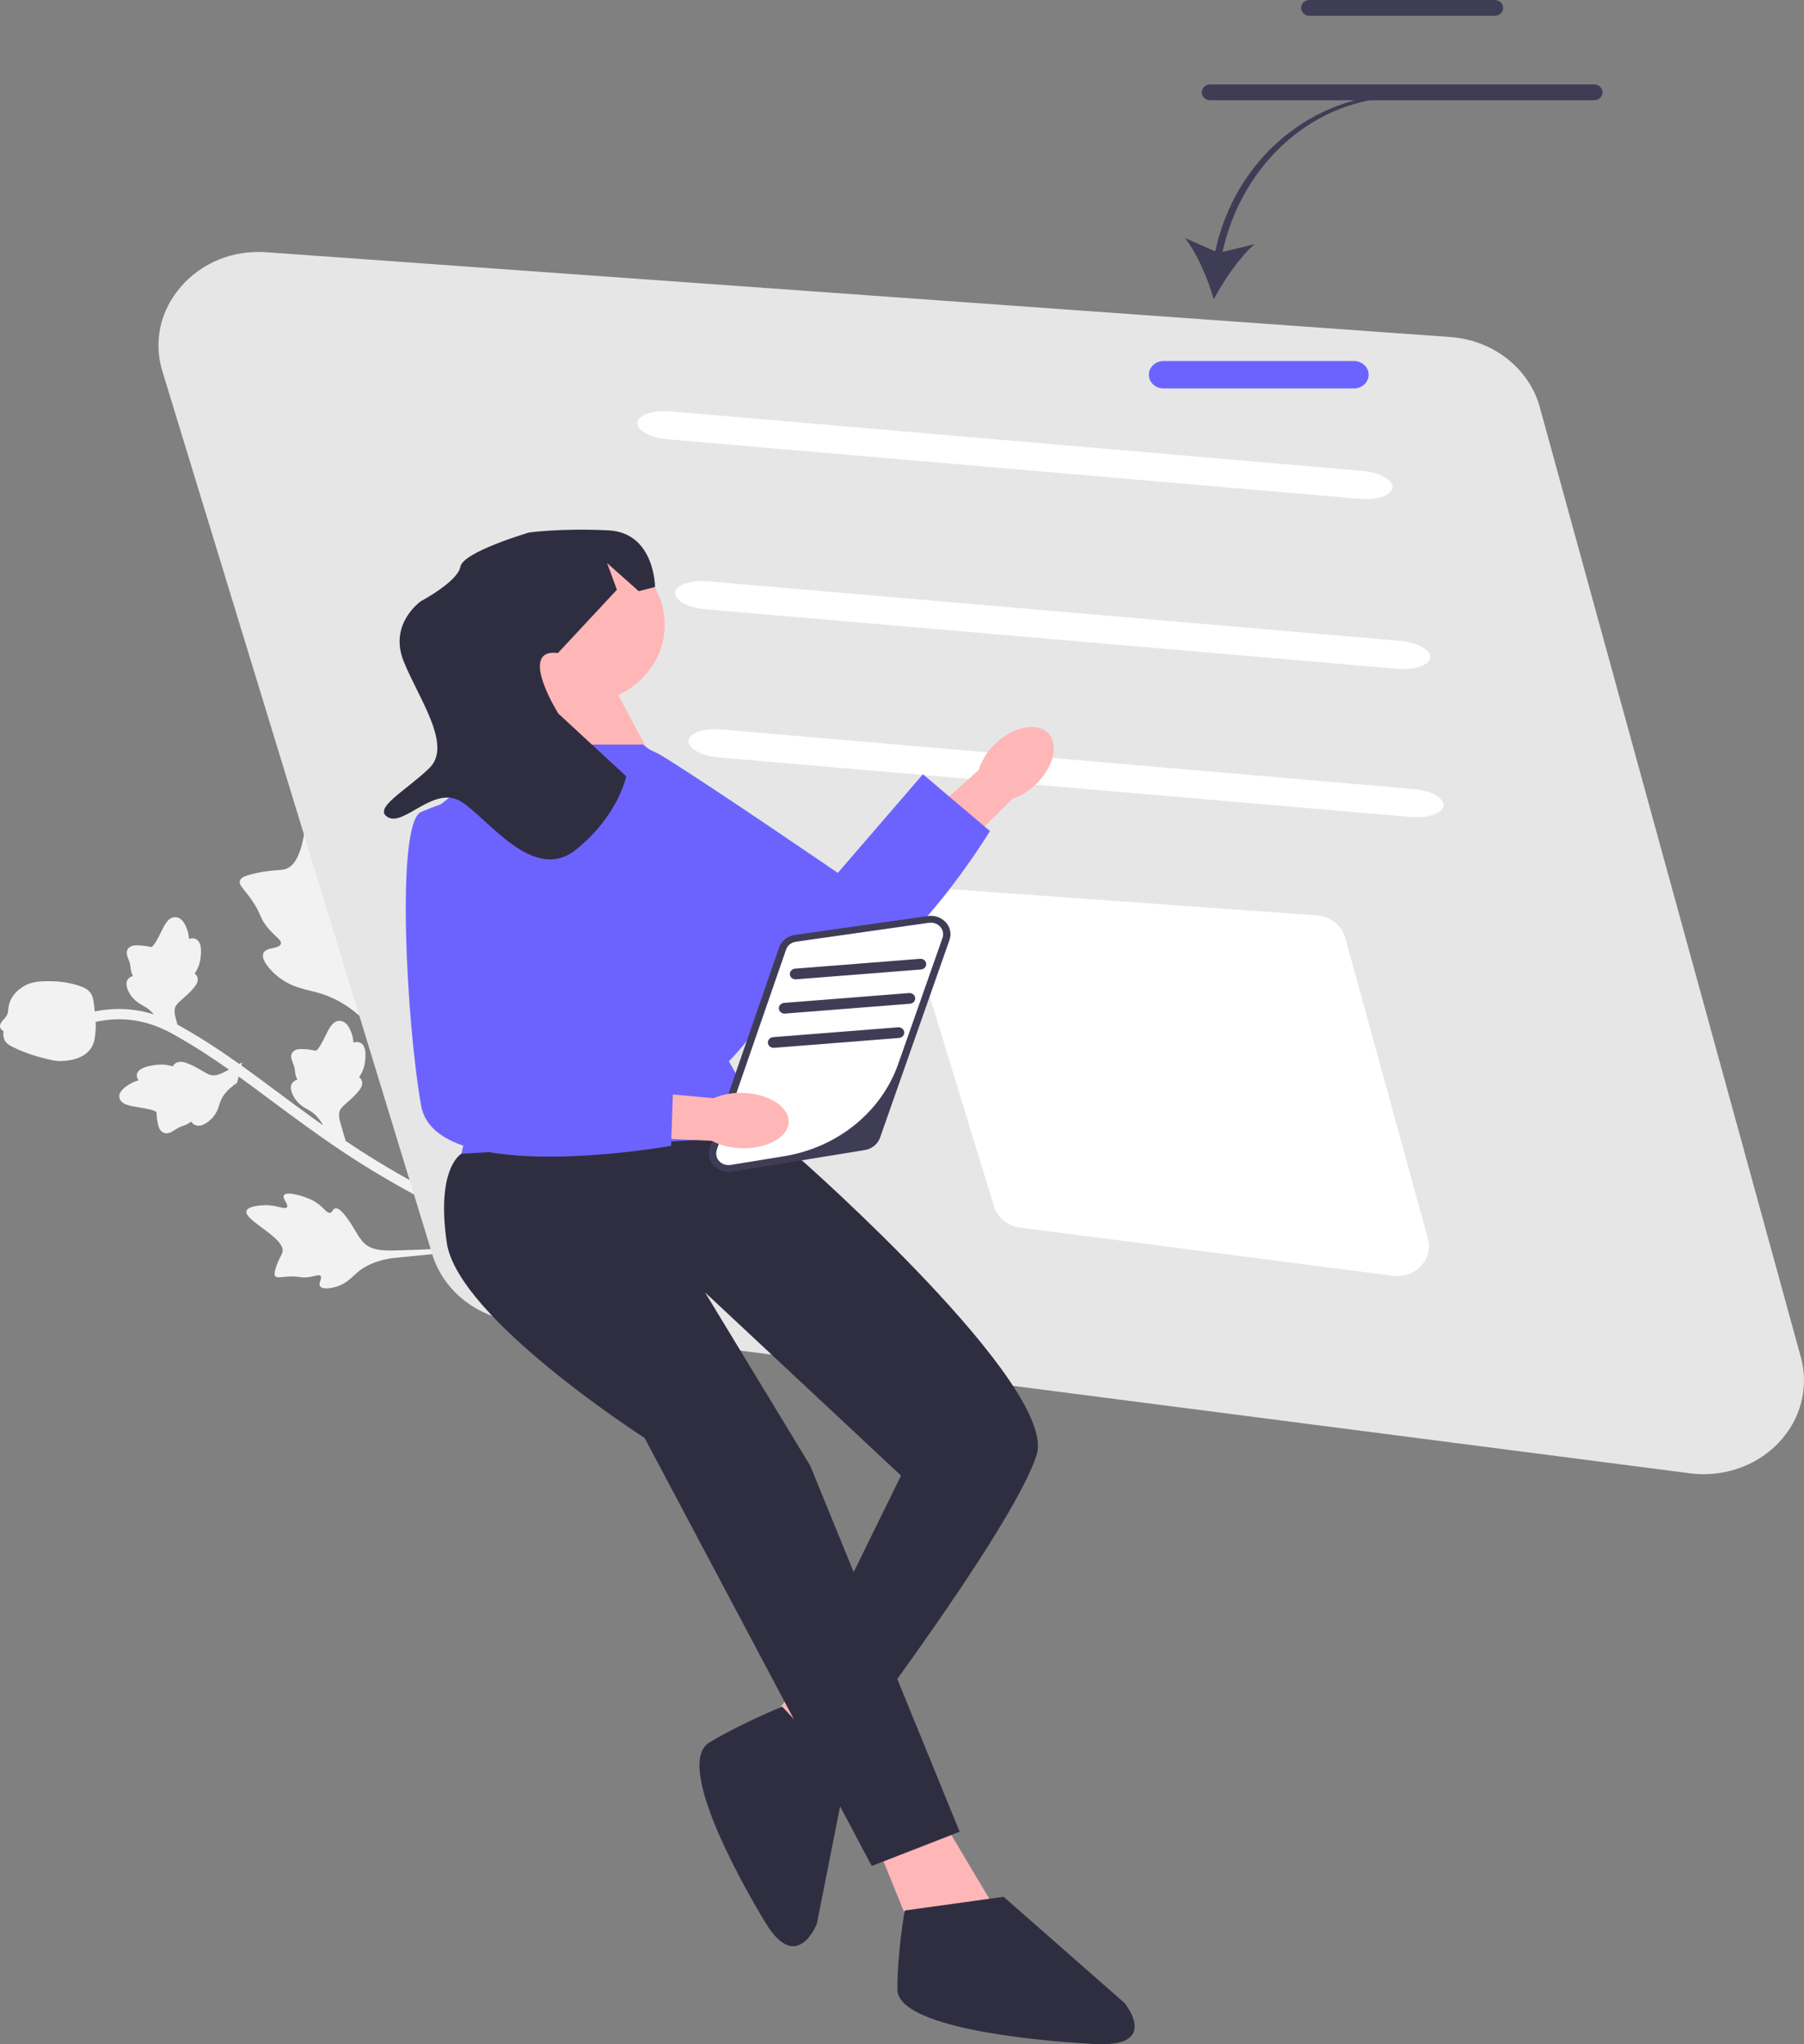 <svg width="390" height="442" viewBox="0 0 390 442" fill="none" xmlns="http://www.w3.org/2000/svg">
<rect x="0" y="0" width="390" height="442" fill="#808080" stroke="none"/>
<g clip-path="url(#clip0_21_53)">
<path d="M74.655 173.346C74.204 172.686 71.363 168.532 69.257 168.953C65.266 169.751 67.431 186.284 61.629 187.933C60.355 188.295 58.563 187.978 54.56 188.979C52.967 189.377 52.142 189.705 51.886 190.364C51.522 191.299 52.622 192.085 54.255 194.365C56.706 197.783 55.952 198.416 58.107 200.866C59.706 202.685 60.962 203.291 60.715 204.089C60.367 205.219 57.629 204.733 56.971 206.028C56.3 207.349 58.249 209.633 59.934 211.029C63.096 213.648 66.248 213.901 69.134 214.76C72.271 215.693 76.56 217.779 81.001 222.992L116.487 267.9C113.625 266.886 108.049 264.803 100.443 261.241C94.027 258.235 87.667 254.814 81.537 251.069C78.894 249.455 76.585 247.952 74.51 246.552L74.72 246.655L73.707 243.226C73.318 241.863 73.063 240.75 73.603 239.854C73.9 239.376 74.462 238.881 75.116 238.309C75.867 237.654 76.719 236.912 77.549 235.882C78.318 234.956 78.493 234.13 78.109 233.438C77.979 233.202 77.808 233.035 77.627 232.912C77.833 232.606 78.068 232.246 78.277 231.812C78.72 230.891 78.829 230.103 78.907 229.516C79.228 227.157 78.82 225.767 77.688 225.383C77.209 225.222 76.777 225.296 76.415 225.455C76.388 224.971 76.32 224.401 76.131 223.788C75.524 221.817 74.678 220.818 73.553 220.736C71.982 220.62 71.189 222.244 70.273 224.12C69.862 224.954 68.784 227.175 68.222 227.177C68.152 227.176 67.953 227.136 67.777 227.1C67.295 227.002 66.568 226.854 65.433 226.825C64.797 226.808 63.837 226.782 63.249 227.519C62.725 228.225 62.984 228.975 63.222 229.575C63.3 229.773 63.395 230.008 63.489 230.293C63.705 230.944 63.741 231.294 63.776 231.634C63.822 232.076 63.87 232.535 64.208 233.291C64.237 233.352 64.263 233.409 64.29 233.466C63.971 233.534 63.638 233.677 63.357 233.969C62.302 235.043 63.286 236.821 63.755 237.528C64.598 238.795 65.666 239.403 66.526 239.892C66.742 240.016 66.955 240.137 67.161 240.268C68.227 240.946 69.111 241.975 69.819 243.298C68.981 242.701 68.18 242.126 67.428 241.586C64.735 239.648 62.202 237.759 59.733 235.919C57.194 234.026 54.708 232.173 52.179 230.366L52.339 229.716L51.728 230.048C47.739 227.212 43.632 224.489 39.02 221.905C38.831 221.799 38.608 221.675 38.377 221.549L38.157 220.806C37.769 219.443 37.514 218.33 38.053 217.434C38.351 216.955 38.913 216.461 39.567 215.889C40.317 215.234 41.17 214.492 42 213.462C42.769 212.536 42.944 211.71 42.56 211.017C42.429 210.782 42.258 210.615 42.078 210.492C42.284 210.186 42.519 209.825 42.728 209.392C43.171 208.471 43.279 207.683 43.358 207.096C43.679 204.737 43.27 203.347 42.138 202.963C41.66 202.802 41.228 202.876 40.866 203.035C40.839 202.551 40.77 201.981 40.582 201.367C39.974 199.397 39.129 198.398 38.004 198.316C36.432 198.2 35.639 199.824 34.723 201.7C34.313 202.534 33.235 204.755 32.672 204.757C32.602 204.756 32.404 204.716 32.228 204.68C31.746 204.582 31.019 204.434 29.884 204.405C29.248 204.388 28.288 204.362 27.7 205.098C27.176 205.804 27.434 206.555 27.672 207.155C27.751 207.353 27.845 207.588 27.94 207.873C28.155 208.524 28.191 208.874 28.227 209.214C28.273 209.656 28.32 210.115 28.659 210.871C28.688 210.932 28.714 210.989 28.741 211.045C28.422 211.113 28.088 211.257 27.808 211.549C26.753 212.622 27.737 214.4 28.206 215.108C29.049 216.374 30.117 216.983 30.976 217.472C31.193 217.596 31.406 217.717 31.612 217.848C32.214 218.231 32.756 218.732 33.247 219.324C31.682 218.83 29.876 218.424 27.839 218.25C25.405 218.041 22.939 218.195 20.48 218.696C20.463 218.523 20.446 218.353 20.427 218.164C20.218 216.05 20.066 215.173 19.286 214.351C18.908 213.95 18.329 213.508 16.672 213.004C14.376 212.305 12.409 212.199 11.859 212.183C9.114 212.11 6.743 212.047 4.591 213.595C4.18 213.888 2.932 214.777 2.248 216.344C1.897 217.137 1.834 217.781 1.783 218.299C1.73 218.839 1.696 219.197 1.371 219.698C1.166 220.017 0.919 220.278 0.723 220.487C0.345 220.907 -0.367 221.676 0.229 222.51C0.373 222.711 0.554 222.853 0.76 222.949C0.651 223.657 0.717 224.389 1.092 225.052C1.428 225.648 2.007 226.047 3.567 226.759C5.954 227.85 7.878 228.381 8.26 228.482C10.736 229.138 11.977 229.467 13.308 229.42C16.14 229.314 18.197 228.493 19.422 226.978C19.484 226.904 19.541 226.829 19.596 226.753C20.455 225.563 20.548 224.317 20.696 222.334C20.724 221.952 20.716 221.51 20.68 220.948C23.002 220.443 25.329 220.271 27.62 220.467C32.578 220.892 36.101 222.866 37.793 223.815C42.008 226.176 45.807 228.669 49.491 231.262L49.047 231.503C47.736 232.2 46.649 232.713 45.585 232.452C45.015 232.304 44.361 231.922 43.602 231.475C42.734 230.963 41.751 230.38 40.475 229.891C39.321 229.43 38.422 229.481 37.803 230.004C37.593 230.182 37.463 230.379 37.382 230.574C37.013 230.464 36.58 230.343 36.079 230.264C35.014 230.098 34.17 230.199 33.543 230.277C31.021 230.585 29.687 231.307 29.577 232.428C29.531 232.902 29.717 233.274 29.974 233.561C29.48 233.708 28.908 233.915 28.321 234.241C26.436 235.29 25.617 236.308 25.817 237.346C26.096 238.797 27.977 239.102 30.151 239.454C31.118 239.614 33.689 240.026 33.834 240.534C33.851 240.597 33.86 240.787 33.867 240.955C33.888 241.416 33.919 242.111 34.176 243.145C34.321 243.724 34.537 244.599 35.448 244.944C36.312 245.238 37.023 244.814 37.583 244.447C37.768 244.326 37.987 244.181 38.259 244.023C38.877 243.663 39.23 243.542 39.573 243.424C40.019 243.27 40.482 243.11 41.177 242.612C41.234 242.571 41.286 242.533 41.337 242.494C41.489 242.765 41.722 243.03 42.095 243.21C43.473 243.892 45.063 242.551 45.676 241.947C46.773 240.864 47.131 239.743 47.419 238.842C47.492 238.615 47.564 238.392 47.647 238.172C48.171 236.793 49.266 235.518 50.901 234.38L51.255 234.134L51.593 232.757C53.813 234.357 56.011 235.992 58.249 237.661C60.726 239.509 63.27 241.405 65.975 243.35C69.561 245.93 74.022 249.139 80.236 252.935C86.44 256.724 92.879 260.188 99.377 263.232C105.164 265.942 109.799 267.81 112.979 269.009C103.712 269.588 90.893 270.276 85.1 270.373C82.847 270.411 80.526 270.379 78.871 268.922C77.278 267.519 76.495 264.964 74.178 262.298C73.907 261.986 73.142 261.128 72.464 261.28C71.904 261.405 71.915 262.106 71.394 262.231C70.695 262.397 70.109 261.271 68.663 260.212C67.643 259.465 66.714 259.131 65.915 258.843C65.674 258.757 62.063 257.483 61.4 258.41C60.901 259.106 62.498 260.441 62.024 261.029C61.552 261.616 59.802 260.494 57.161 260.587C56.685 260.604 53.684 260.709 53.297 261.797C52.564 263.858 61.869 267.635 61.06 270.773C60.883 271.462 60.2 272.193 59.57 274.319C59.32 275.164 59.253 275.638 59.525 275.946C59.911 276.382 60.642 276.104 62.309 276.012C64.811 275.874 64.925 276.403 66.834 276.121C68.25 275.912 68.93 275.511 69.278 275.854C69.771 276.34 68.726 277.456 69.216 278.131C69.716 278.821 71.477 278.585 72.696 278.215C74.984 277.52 76.026 276.146 77.309 275.07C78.704 273.9 81.037 272.533 85.055 272L113.498 269.202C115.161 269.822 116.386 270.246 117.1 270.492C117.48 270.623 117.724 270.704 117.825 270.747L118.202 270.07L118.624 270.604C118.493 270.43 118.349 270.238 118.211 270.053L118.371 269.764L119.461 269.313C119.314 269.001 119.153 268.865 118.719 268.689L120.905 268.474C120.244 268.524 119.448 268.581 118.598 268.64C118.419 268.572 118.199 268.496 117.924 268.401C117.604 268.291 117.169 268.141 116.649 267.957C108.023 256.329 90.28 231.691 83.675 221.607C81.609 218.452 79.595 215.137 80.482 211.498C81.336 207.994 84.776 204.612 87.032 198.957C87.296 198.297 88.004 196.45 87.156 195.626C86.454 194.945 85.328 195.584 84.662 194.957C83.77 194.116 85.073 192.285 85.502 189.294C85.804 187.186 85.517 185.573 85.271 184.186C85.197 183.768 84.046 177.522 81.955 177.408C80.384 177.322 79.643 180.771 78.268 180.624C76.898 180.477 77.156 177.002 74.655 173.346Z" fill="#F2F2F2"/>
<path d="M365.35 318.554L111.332 285.73C102.83 284.632 95.814 278.937 93.455 271.221L35.114 80.318C33.137 73.847 34.613 67.147 39.163 61.934C43.713 56.721 50.436 54.027 57.614 54.539L313.538 72.871C322.797 73.534 330.569 79.629 332.88 88.037L389.315 293.434C391.116 299.989 389.315 306.917 384.497 311.967C380.348 316.316 374.465 318.746 368.332 318.746C367.343 318.746 366.347 318.682 365.35 318.554Z" fill="#E6E6E6"/>
<path d="M301.116 275.846L220.547 265.435C217.85 265.087 215.625 263.28 214.877 260.833L196.372 200.283C195.745 198.231 196.213 196.106 197.657 194.452C199.1 192.799 201.232 191.944 203.509 192.107L284.682 197.921C287.619 198.131 290.084 200.065 290.817 202.732L308.717 267.879C309.288 269.958 308.717 272.155 307.188 273.757C305.873 275.136 304.007 275.907 302.061 275.907C301.748 275.907 301.432 275.887 301.116 275.846Z" fill="white"/>
<path d="M293.908 107.856L144.344 94.985C140.574 94.66 137.639 93.04 137.803 91.373C137.967 89.707 141.169 88.615 144.939 88.94L294.503 101.811C298.273 102.135 301.206 103.755 301.042 105.421C300.878 107.088 297.678 108.18 293.908 107.856Z" fill="white"/>
<path d="M302.063 144.608L152.5 131.737C148.729 131.412 145.795 129.792 145.959 128.125C146.123 126.459 149.324 125.367 153.095 125.692L302.658 138.563C306.429 138.887 309.362 140.507 309.198 142.173C309.034 143.84 305.834 144.932 302.063 144.608Z" fill="white"/>
<path d="M304.943 176.64L155.38 163.769C151.61 163.445 148.675 161.824 148.839 160.158C149.003 158.491 152.205 157.4 155.975 157.724L305.539 170.595C309.309 170.92 312.242 172.539 312.078 174.206C311.914 175.872 308.714 176.965 304.943 176.64Z" fill="white"/>
<path d="M214.824 161.167C218.578 157.344 223.731 156.055 226.333 158.289C228.936 160.523 228.002 165.433 224.246 169.258C222.768 170.805 220.915 171.998 218.843 172.739L202.718 188.753L194.841 181.518L211.574 166.499C212.186 164.505 213.3 162.677 214.824 161.167Z" fill="#FFB6B6"/>
<path d="M122.893 164.731C122.893 164.731 132.316 156.674 143.591 163.709C154.867 170.744 181.125 188.738 181.125 188.738L199.523 167.404L214.022 179.69C214.022 179.69 188.448 221.804 171.925 212.535C155.402 203.267 118.516 176.807 120.191 171.333C121.866 165.858 122.893 164.731 122.893 164.731Z" fill="#6C63FF"/>
<path d="M192.664 361.28L177.651 387.433L165.287 373.444L179.51 355.474L192.664 361.28Z" fill="#FFB6B6"/>
<path d="M182.956 383.818L176.604 415.906C176.604 415.906 172.34 427.034 165.487 415.731C158.634 404.427 146.225 381.04 153.359 376.754C160.493 372.468 169.109 369.005 169.109 369.005L182.956 383.818Z" fill="#2F2E41"/>
<path d="M201.523 389.761L217.362 416.416L197.564 418.637L188.852 397.165L201.523 389.761Z" fill="#FFB6B6"/>
<path d="M117.577 148.392C117.577 148.392 115.994 163.2 113.618 164.681C111.242 166.162 141.348 164.681 141.348 164.681L132.624 148.392H117.577Z" fill="#FFB6B6"/>
<path d="M150.041 169.135L138.96 160.979H111.865L93.819 175.046L105.302 225.023L99.759 249.456L170.242 251.678L157.571 229.466C157.571 229.466 172.617 214.658 167.866 205.033C163.114 195.407 150.041 169.135 150.041 169.135Z" fill="#6C63FF"/>
<path d="M163.114 245.754L173.409 250.937C173.409 250.937 228.845 299.803 224.094 314.611C219.342 329.419 187.664 371.622 187.664 371.622L172.617 364.218L194.792 319.054L152.423 279.442L175.167 316.925L207.463 396.055L188.456 403.459L139.356 310.909C139.356 310.909 98.967 284.995 96.591 268.707C94.215 252.418 99.759 249.456 99.759 249.456L163.114 245.754Z" fill="#2F2E41"/>
<path d="M216.966 410.122L243.101 433.075C243.101 433.075 251.02 442.7 236.765 441.959C222.51 441.219 194 438.257 194 430.113C194 421.969 195.584 413.084 195.584 413.084L216.966 410.122Z" fill="#2F2E41"/>
<path d="M125.497 152.094C135.556 152.094 143.711 144.47 143.711 135.065C143.711 125.66 135.556 118.036 125.497 118.036C115.437 118.036 107.282 125.66 107.282 135.065C107.282 144.47 115.437 152.094 125.497 152.094Z" fill="#FFB6B6"/>
<path d="M204.514 203.014L189.502 245.754C189.102 246.894 188.063 247.734 186.799 247.939L158.091 252.607C155.517 253.025 153.389 250.735 154.194 248.411L169.185 205.089C169.59 203.92 170.666 203.065 171.966 202.88L200.693 198.793C203.251 198.429 205.321 200.715 204.514 203.014Z" fill="white"/>
<path d="M157.482 253.396C156.26 253.396 155.1 252.908 154.277 252.022C153.289 250.959 152.977 249.523 153.44 248.183L168.432 204.861C168.932 203.416 170.241 202.376 171.847 202.148L200.574 198.061C202.048 197.851 203.506 198.362 204.47 199.427C205.434 200.492 205.732 201.919 205.266 203.245L190.255 245.985C189.762 247.387 188.491 248.415 186.935 248.669L158.227 253.336C157.978 253.377 157.729 253.396 157.482 253.396ZM201.223 199.496C201.087 199.496 200.95 199.505 200.813 199.524L172.085 203.612C171.075 203.755 170.253 204.409 169.939 205.317L154.987 248.526C154.712 249.319 154.802 250.21 155.329 250.882C155.945 251.668 156.947 252.038 157.956 251.877L169.476 250.004C181.029 248.126 190.534 240.444 194.192 230.027L203.733 202.864C203.973 202.179 203.943 201.417 203.564 200.79C203.064 199.966 202.174 199.496 201.223 199.496Z" fill="#3F3D56"/>
<path d="M160.691 236.31C166.239 236.502 170.63 239.334 170.499 242.635C170.368 245.936 165.764 248.455 160.214 248.262C157.996 248.214 155.823 247.669 153.876 246.674L130.38 245.583L131.163 235.286L154.243 237.455C156.263 236.597 158.475 236.205 160.691 236.31Z" fill="#FFB6B6"/>
<path d="M98.175 173.195C98.175 173.195 110.846 174.676 112.43 187.263C114.014 199.85 116.39 230.206 116.39 230.206L145.691 229.466L145.09 247.751C145.09 247.751 94.215 256.86 91.047 239.091C87.88 221.321 85.504 177.912 91.047 175.554C96.591 173.195 98.175 173.195 98.175 173.195Z" fill="#6C63FF"/>
<path d="M262.717 54.356L256.199 51.469C258.872 54.957 261.176 60.404 262.409 64.739C264.497 60.701 267.863 55.761 271.195 52.81L264.306 54.467C268.551 35.018 284.516 21.056 302.798 21.056L303.057 20.353C283.961 20.353 267.05 34.122 262.717 54.356Z" fill="#3F3D56"/>
<path d="M292.715 83.989H251.534C249.787 83.989 248.366 82.661 248.366 81.028C248.366 79.395 249.787 78.066 251.534 78.066H292.715C294.461 78.066 295.883 79.395 295.883 81.028C295.883 82.661 294.461 83.989 292.715 83.989Z" fill="#6C63FF"/>
<path d="M199.1 209.621L172.095 211.749C171.414 211.802 170.814 211.328 170.756 210.692C170.699 210.055 171.206 209.494 171.887 209.44L198.892 207.313C199.573 207.259 200.173 207.733 200.231 208.37C200.288 209.006 199.781 209.568 199.1 209.621Z" fill="#3F3D56"/>
<path d="M196.724 217.025L169.719 219.153C169.038 219.206 168.438 218.732 168.38 218.096C168.323 217.459 168.83 216.898 169.511 216.844L196.516 214.717C197.197 214.663 197.797 215.137 197.855 215.774C197.912 216.41 197.405 216.972 196.724 217.025Z" fill="#3F3D56"/>
<path d="M194.348 224.429L167.343 226.557C166.662 226.61 166.062 226.136 166.004 225.5C165.947 224.863 166.454 224.302 167.135 224.248L194.14 222.121C194.821 222.067 195.421 222.541 195.479 223.178C195.536 223.814 195.029 224.376 194.348 224.429Z" fill="#3F3D56"/>
<path d="M120.622 141.188L133.365 127.509L131.241 121.739L138.081 127.817L141.612 126.92C141.612 126.92 141.582 115.206 131.577 114.677C121.572 114.148 114.395 115.133 114.395 115.133C114.395 115.133 100.09 119.324 99.531 122.536C98.971 125.748 90.957 130.016 90.957 130.016C90.957 130.016 84.004 134.852 87.254 142.957C90.505 151.063 97.922 161.18 92.788 166.112C87.653 171.044 80.398 174.84 83.933 176.733C87.468 178.626 93.845 169.751 99.652 173.299C105.46 176.848 115.273 191.101 124.478 183.74C133.683 176.379 135.385 167.853 135.385 167.853L120.695 154.28C120.695 154.28 111.794 140.087 120.622 141.188Z" fill="#2F2E41"/>
<path d="M323.133 3.422H283.103C282.094 3.422 281.272 2.654 281.272 1.711C281.272 0.767 282.094 0 283.103 0H323.133C324.142 0 324.963 0.767 324.963 1.711C324.963 2.654 324.142 3.422 323.133 3.422Z" fill="#3F3D56"/>
<path d="M344.613 21.678H261.622C260.613 21.678 259.792 20.91 259.792 19.966C259.792 19.023 260.613 18.256 261.622 18.256H344.613C345.622 18.256 346.443 19.023 346.443 19.966C346.443 20.91 345.622 21.678 344.613 21.678Z" fill="#3F3D56"/>
</g>
<defs>
<clipPath id="clip0_21_53">
<rect width="390" height="442" fill="white"/>
</clipPath>
</defs>
</svg>
